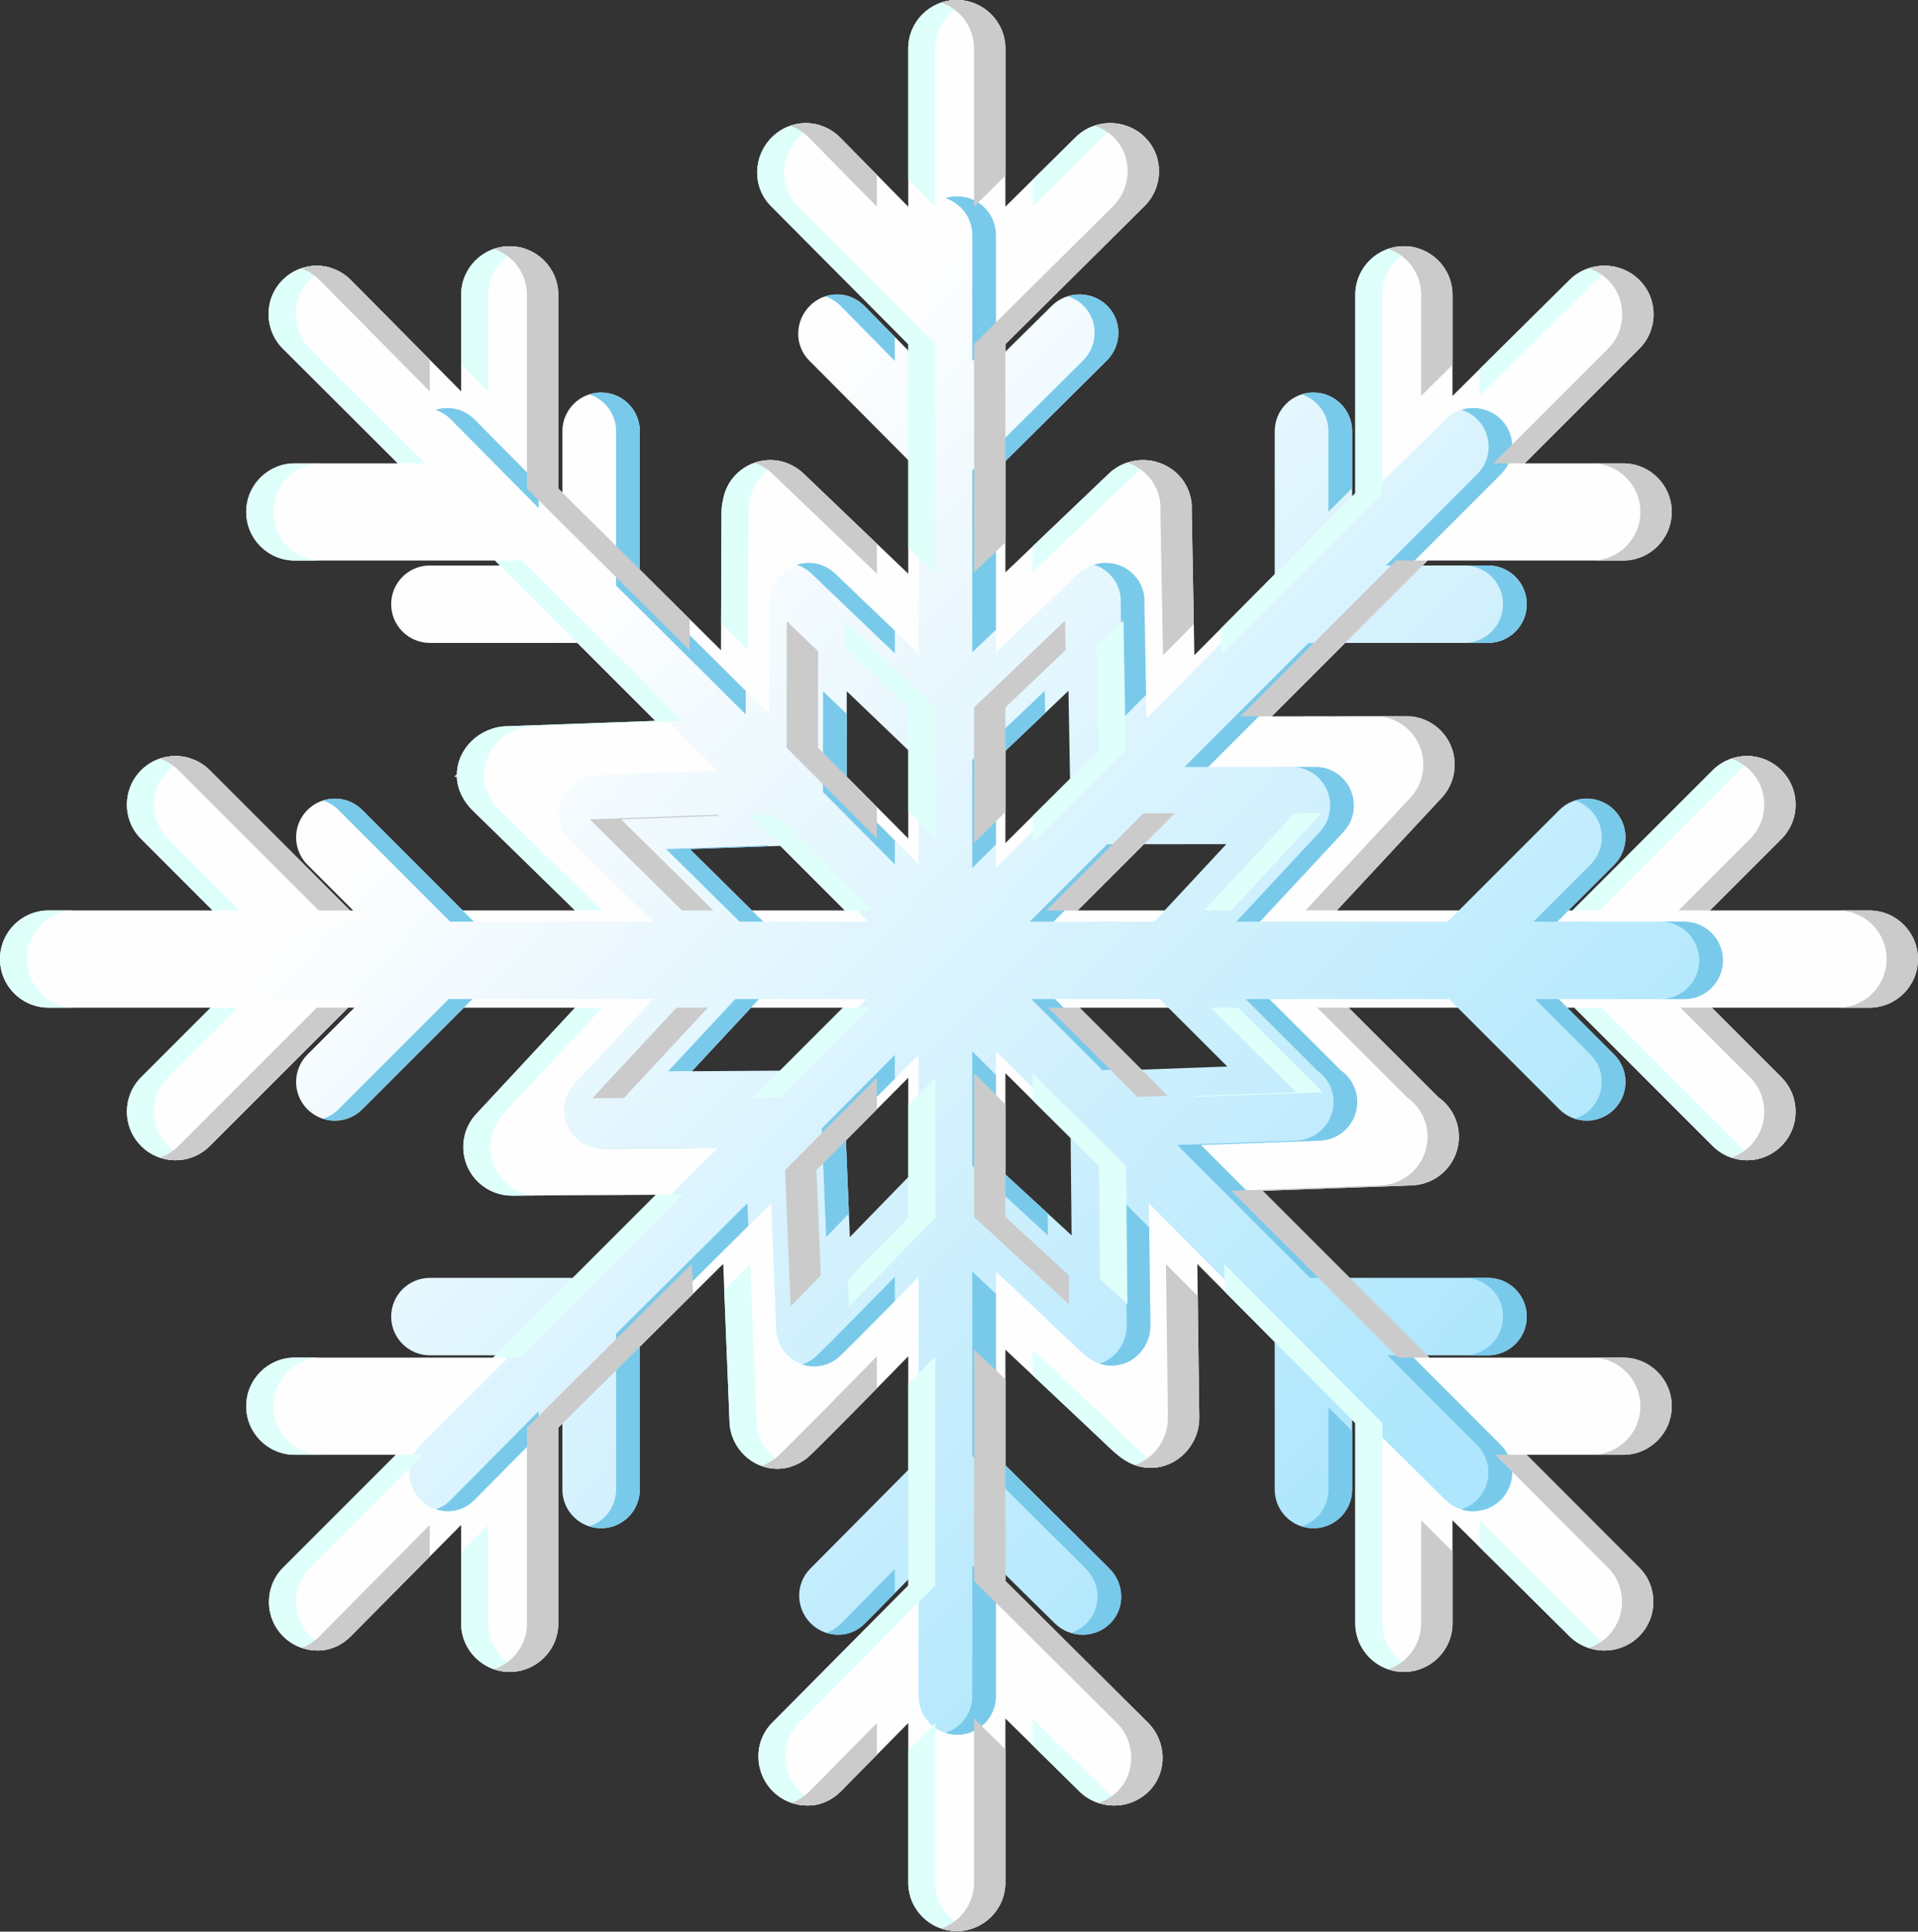 <?xml version="1.0" encoding="UTF-8" standalone="no"?><!DOCTYPE svg PUBLIC "-//W3C//DTD SVG 1.1//EN" "http://www.w3.org/Graphics/SVG/1.1/DTD/svg11.dtd"><svg width="100%" height="100%" viewBox="0 0 3275 3298" version="1.1" xmlns="http://www.w3.org/2000/svg" xmlns:xlink="http://www.w3.org/1999/xlink" xml:space="preserve" xmlns:serif="http://www.serif.com/" style="fill-rule:evenodd;clip-rule:evenodd;stroke-linejoin:round;stroke-miterlimit:2;"><rect x="0" y="0" width="3275" height="3298" fill="#333333" stroke="none"/><path d="M3191.94,1554.48l-272.238,0l122.046,-122.035c32.417,-32.406 32.417,-84.949 0.011,-117.344c-32.406,-32.406 -84.949,-32.417 -117.344,-0.011l-239.412,239.39l-402.384,0l179.036,-192.424c31.212,-33.546 29.32,-86.044 -4.237,-117.277c-13.753,-12.79 -30.703,-19.937 -48.073,-21.697c-10.533,-0.52 -237.819,-0.033 -237.819,-0.033l266.021,-266.021l333.964,0c45.838,0 82.98,-37.141 82.98,-82.979c-0,-45.838 -37.142,-82.98 -82.98,-82.98l-168.016,0l195.721,-195.72c32.406,-32.418 32.406,-84.949 -0,-117.366c-32.418,-32.396 -86.786,-32.396 -119.203,-0l-199.848,198.022l0,-172.598c0,-45.837 -37.141,-82.979 -82.979,-82.979c-45.838,0 -82.98,37.142 -82.98,82.979l0,338.568l-274.794,276.642l-4.592,-250.543c-0.011,-0.398 0.387,-0.774 0.376,-1.172c-0.387,-20.181 -7.789,-40.284 -22.902,-55.973c-31.787,-32.992 -86.055,-33.966 -119.059,-2.146l-176.48,168.459l-0,-389.671l237.542,-235.706c32.406,-32.417 33.325,-84.949 0.918,-117.355c-32.417,-32.395 -86.331,-32.395 -118.738,-0l-119.722,118.34l-0,-269.872c-0,-45.837 -37.142,-82.979 -82.98,-82.979c-45.838,-0 -82.979,37.142 -82.979,82.979l-0,269.883l-116.503,-118.34c-32.418,-32.395 -84.02,-32.395 -116.437,-0c-32.406,32.417 -33.789,84.949 -1.383,117.355l234.323,235.706l-0,391.895l-178.97,-171.214c-33.292,-31.499 -84.861,-30.072 -116.393,3.197c-11.893,12.569 -18.62,27.881 -21.176,43.758c-1.571,6.45 -2.246,13.144 -2.224,20.037l-0.974,234.876l-277.704,-275.979l0,-330.745c0,-45.837 -37.142,-82.979 -82.979,-82.979c-45.838,0 -82.98,37.142 -82.98,82.979l0,164.787l-188.374,-190.211c-32.417,-32.396 -84.02,-32.396 -116.437,-0c-32.406,32.417 -31.941,84.948 0.465,117.366l196.185,195.72l-175.828,0c-45.837,0 -82.979,37.142 -82.979,82.98c0,45.838 37.142,82.979 82.979,82.979l341.787,0l273.766,273.766l-255.101,9.194c-44.488,1.615 -83.245,38.005 -83.676,82.072c-0.045,1.239 -3.862,2.49 -3.862,3.729l0,0.121c0,0.089 3.817,0.189 3.817,0.266c0.498,20.745 10.566,41.335 26.498,57.068l175.264,171.236l-384.173,0l-239.401,-239.401c-32.417,-32.395 -84.949,-32.395 -117.355,-0c-32.406,32.417 -32.406,84.949 0,117.355l122.035,122.035l-280.028,-0c-45.837,-0 -82.979,37.142 -82.979,82.979c-0,45.838 37.142,82.98 82.979,82.98l276.82,-0l-118.827,118.826c-32.406,32.418 -32.406,84.949 0,117.355c16.209,16.198 37.452,24.297 58.683,24.297c21.232,-0 42.475,-8.099 58.683,-24.297l236.171,-236.17l387.536,-0l-168.758,181.382c-31.212,33.546 -29.32,86.044 4.237,117.277c15.977,14.87 36.257,22.228 56.493,22.228c0.376,-0 0.752,-0.056 1.139,-0.056c0.244,0 0.487,0.034 0.719,0.034l0.609,-0l243.462,-1.383l-277.97,277.97l-338.568,-0c-45.837,-0 -82.979,37.141 -82.979,82.979c0,45.838 37.142,82.979 82.979,82.979l172.609,0l-192.501,192.502c-32.407,32.417 -32.407,84.948 -0,117.355c16.208,16.197 37.451,24.296 58.683,24.296c21.231,0 40.626,-8.099 56.835,-24.296l188.363,-190.2l0,168.005c0,45.838 37.142,82.98 82.98,82.98c45.837,-0 82.979,-37.142 82.979,-82.98l0,-333.964l281.522,-279.674l10.809,269.849c1.637,44.765 38.912,80.833 83.333,79.937c15.092,-0.299 31.466,-5.145 47.708,-17.072c11.761,-8.641 174.08,-174.942 174.08,-174.942l-0,391.497l-232.022,233.858c-32.417,32.406 -31.488,84.948 0.908,117.355c16.208,16.208 37.893,24.307 59.136,24.307c21.232,0 40.859,-8.099 57.057,-24.296l114.921,-116.525l-0,272.227c-0,45.838 37.141,82.98 82.979,82.98c45.838,-0 82.98,-37.142 82.98,-82.98l-0,-280.028l126.173,124.326c16.208,16.197 38.369,24.296 59.601,24.296c21.232,0 42.939,-8.099 59.137,-24.296c32.406,-32.418 30.791,-84.949 -1.616,-117.355l-243.295,-241.692l-0,-394.982c-0,0 151.896,142.681 175.872,165.694c23.975,23.013 43.614,35.957 72.192,35.957l0.509,0c45.827,0 82.758,-39.874 82.481,-85.701l-3.385,-262.17l269.782,271.63l0,341.764c0,45.838 37.142,82.98 82.98,82.98c45.838,-0 82.979,-37.142 82.979,-82.98l0,-175.816l199.859,198.011c16.209,16.197 38.359,24.296 59.601,24.296c21.232,0 42.928,-8.099 59.137,-24.296c32.406,-32.418 32.639,-84.949 0.232,-117.355l-192.291,-192.502l164.797,0c45.838,0 82.98,-37.141 82.98,-82.979c-0,-45.838 -37.142,-82.979 -82.98,-82.979l-330.744,-0l-284.808,-284.808l255.123,-9.194c0.907,-0.033 1.792,-0.177 2.689,-0.232c0.332,-0.022 0.663,-0.056 0.995,-0.089c44.002,-3.529 77.857,-41.036 76.253,-85.59c-0.963,-26.819 -14.604,-50.131 -34.907,-64.58l-153.29,-152.959l385.411,-0l236.16,236.17c16.208,16.209 37.44,24.308 58.683,24.308c21.231,-0 42.474,-8.099 58.672,-24.297c32.417,-32.406 32.417,-84.948 0.011,-117.344l-118.827,-118.826l269.008,-0c45.838,-0 82.98,-37.142 82.98,-82.979c-0,-45.838 -37.142,-82.991 -82.98,-82.991Zm-981.425,-166.147l-154.585,166.147l-215.824,0l165.981,-165.981l204.428,-0.166Zm-338.39,-328.587l3.939,221.3l-159.309,158.38l-0,-231.689l155.37,-147.991Zm-475.162,0.896l153.833,147.405l-0,223.546l-154.065,-154.983l0.232,-215.968Zm-336.354,338.324l218.645,-7.878l163.392,163.392l-224.587,0l-157.45,-155.514Zm4.248,476.113l143.875,-154.64l230.694,-0l-153.135,153.136l-221.434,1.504Zm338.744,355.396l-9.448,-232.807l156.643,-157.562l-0,239.025l-147.195,151.344Zm475.262,-3.707l-162.108,-149.119l-0,-245.387l159.785,158.867l2.323,235.639Zm333.821,-361.79l-217.008,7.811l-152.35,-152.35l224.509,-0l144.849,144.539Z" style="fill:#fffefe;fill-rule:nonzero;"/><path d="M2875.82,1573.61l-216.876,0l97.227,-97.218c25.824,-25.816 25.824,-67.673 0.008,-93.48c-25.816,-25.816 -67.673,-25.825 -93.48,-0.009l-190.725,190.707l-320.553,0l142.627,-153.292c24.864,-26.724 23.357,-68.546 -3.376,-93.427c-10.956,-10.189 -24.459,-15.883 -38.296,-17.284c-8.391,-0.415 -189.456,-0.027 -189.456,-0.027l211.922,-211.922l266.049,0c36.516,0 66.104,-29.588 66.104,-66.104c-0,-36.516 -29.588,-66.105 -66.104,-66.105l-133.849,0l155.919,-155.918c25.816,-25.825 25.816,-67.673 -0,-93.498c-25.825,-25.807 -69.137,-25.807 -94.962,0l-159.206,157.752l0,-137.498c0,-36.516 -29.588,-66.104 -66.104,-66.104c-36.516,-0 -66.104,29.588 -66.104,66.104l-0,269.715l-218.912,220.384l-3.658,-199.592c-0.008,-0.317 0.309,-0.617 0.3,-0.934c-0.308,-16.077 -6.205,-32.091 -18.245,-44.59c-25.322,-26.283 -68.554,-27.058 -94.846,-1.71l-140.591,134.201l-0,-310.426l189.235,-187.772c25.816,-25.825 26.547,-67.673 0.731,-93.489c-25.824,-25.807 -68.775,-25.807 -94.591,-0l-95.375,94.274l-0,-214.99c-0,-36.516 -29.589,-66.104 -66.105,-66.104c-36.516,-0 -66.104,29.588 -66.104,66.104l-0,214.998l-92.811,-94.273c-25.824,-25.808 -66.933,-25.808 -92.757,-0c-25.816,25.824 -26.918,67.673 -1.102,93.489l186.67,187.772l-0,312.198l-142.574,-136.396c-26.521,-25.093 -67.603,-23.956 -92.722,2.547c-9.475,10.013 -14.834,22.212 -16.87,34.86c-1.252,5.138 -1.79,10.47 -1.772,15.962l-0.776,187.11l-221.229,-219.854l-0,-263.484c-0,-36.516 -29.588,-66.104 -66.104,-66.104c-36.516,-0 -66.105,29.588 -66.105,66.104l0,131.275l-150.066,-151.529c-25.824,-25.807 -66.933,-25.807 -92.757,0c-25.816,25.825 -25.446,67.673 0.37,93.498l156.288,155.918l-140.071,0c-36.516,0 -66.104,29.589 -66.104,66.105c-0,36.516 29.588,66.104 66.104,66.104l272.28,0l218.092,218.092l-203.223,7.324c-35.441,1.287 -66.316,30.276 -66.66,65.382c-0.035,0.987 -3.076,1.983 -3.076,2.97l0,0.097c0,0.071 3.041,0.15 3.041,0.212c0.397,16.526 8.418,32.929 21.11,45.462l139.621,136.413l-306.046,0l-190.716,-190.716c-25.824,-25.807 -67.673,-25.807 -93.489,0c-25.816,25.825 -25.816,67.674 0,93.49l97.218,97.217l-223.081,0c-36.516,0 -66.104,29.589 -66.104,66.105c-0,36.516 29.588,66.104 66.104,66.104l220.525,0l-94.662,94.662c-25.816,25.824 -25.816,67.673 0,93.489c12.913,12.903 29.835,19.355 46.749,19.355c16.914,0 33.837,-6.452 46.749,-19.355l188.142,-188.142l308.726,-0l-134.439,144.495c-24.864,26.724 -23.357,68.546 3.375,93.428c12.728,11.846 28.884,17.707 45.004,17.707c0.3,0 0.6,-0.044 0.908,-0.044c0.194,-0 0.388,0.026 0.573,0.026l0.485,0l193.95,-1.101l-221.441,221.441l-269.715,-0c-36.516,-0 -66.104,29.588 -66.104,66.104c-0,36.516 29.588,66.105 66.104,66.105l137.506,-0l-153.353,153.353c-25.816,25.825 -25.816,67.673 -0,93.489c12.912,12.904 29.835,19.356 46.749,19.356c16.914,-0 32.365,-6.452 45.277,-19.356l150.057,-151.52l0,133.839c0,36.517 29.589,66.105 66.105,66.105c36.516,-0 66.104,-29.588 66.104,-66.105l-0,-266.048l224.27,-222.798l8.611,214.971c1.305,35.662 30.999,64.395 66.387,63.681c12.022,-0.238 25.067,-4.098 38.006,-13.6c9.369,-6.883 138.678,-139.366 138.678,-139.366l-0,311.881l-184.837,186.3c-25.825,25.816 -25.084,67.673 0.723,93.489c12.912,12.913 30.187,19.364 47.11,19.364c16.914,0 32.55,-6.451 45.454,-19.355l91.55,-92.828l-0,216.866c-0,36.516 29.588,66.105 66.104,66.105c36.516,-0 66.105,-29.589 66.105,-66.105l-0,-223.08l100.514,99.042c12.912,12.904 30.566,19.355 47.48,19.355c16.914,0 34.207,-6.451 47.111,-19.355c25.816,-25.825 24.529,-67.673 -1.287,-93.489l-193.818,-192.54l-0,-314.657c-0,-0 121.006,113.664 140.106,131.997c19.1,18.333 34.744,28.645 57.511,28.645l0.405,0c36.507,0 65.928,-31.765 65.708,-68.272l-2.697,-208.855l214.918,216.39l0,272.262c0,36.517 29.589,66.105 66.105,66.105c36.516,-0 66.104,-29.588 66.104,-66.105l0,-140.062l159.215,157.743c12.912,12.904 30.558,19.356 47.481,19.356c16.914,-0 34.198,-6.452 47.11,-19.356c25.816,-25.825 26.001,-67.673 0.185,-93.489l-153.186,-153.353l131.284,-0c36.516,-0 66.104,-29.589 66.104,-66.105c-0,-36.516 -29.588,-66.104 -66.104,-66.104l-263.484,-0l-226.888,-226.888l203.24,-7.325c0.723,-0.026 1.428,-0.141 2.142,-0.185c0.265,-0.017 0.529,-0.044 0.793,-0.07c35.053,-2.812 62.024,-32.691 60.746,-68.185c-0.767,-21.365 -11.634,-39.936 -27.808,-51.447l-122.117,-121.852l307.033,-0l188.133,188.142c12.913,12.912 29.827,19.364 46.749,19.364c16.914,0 33.837,-6.452 46.741,-19.355c25.824,-25.816 25.824,-67.674 0.008,-93.481l-94.661,-94.661l214.302,-0c36.516,-0 66.104,-29.589 66.104,-66.105c-0,-36.516 -29.588,-66.113 -66.104,-66.113Zm-781.839,-132.359l-123.149,132.359l-171.933,0l132.227,-132.226l162.855,-0.133Zm-269.574,-261.764l3.138,176.296l-126.912,126.171l-0,-184.572l123.774,-117.895Zm-378.532,0.714l122.549,117.427l-0,178.086l-122.734,-123.466l0.185,-172.047Zm-267.952,269.521l174.181,-6.276l130.164,130.164l-178.914,0l-125.431,-123.888Zm3.385,379.289l114.616,-123.192l183.779,-0l-121.993,121.993l-176.402,1.199Zm269.856,283.121l-7.528,-185.463l124.788,-125.519l-0,190.416l-117.26,120.566Zm378.61,-2.953l-129.141,-118.794l-0,-195.484l127.291,126.559l1.85,187.719Zm265.934,-288.215l-172.876,6.223l-121.368,-121.368l178.852,-0l115.392,115.145Z" style="fill:url(#_Linear1);fill-rule:nonzero;"/><path d="M1700.64,2712.5l-40.481,-39.888l-0,223.08c-0,29.454 -19.251,54.401 -45.864,62.949c6.375,2.049 13.178,3.156 20.24,3.156c36.516,-0 66.105,-29.589 66.105,-66.105l-0,-183.192Zm127.69,75.41c6.651,2.067 13.537,3.099 20.304,3.099c16.914,0 34.207,-6.451 47.111,-19.355c25.816,-25.825 24.529,-67.673 -1.287,-93.489l-193.818,-192.54l-0,-276.61c-22.861,-21.496 -40.481,-38.047 -40.481,-38.047l-0,314.657l193.818,192.54c25.816,25.816 27.102,67.664 1.287,93.489c-7.741,7.741 -17.062,13.16 -26.934,16.256Zm-300.38,-68.038l-0,-41.046l-91.551,92.828c-7.645,7.645 -16.249,13.026 -25.513,16.142c6.694,2.143 13.647,3.213 20.541,3.213c16.914,0 32.55,-6.451 45.454,-19.355l51.069,-51.782Zm-250.133,-626.907l-1.549,-38.676l-224.27,222.798l-0,266.048c-0,29.454 -19.25,54.401 -45.864,62.949c6.375,2.049 13.178,3.156 20.241,3.156c36.516,-0 66.104,-29.588 66.104,-66.105l-0,-266.048l185.338,-184.122Zm1030.98,350.215l-40.481,-40.107l0,140.062c0,29.454 -19.25,54.401 -45.864,62.949c6.376,2.049 13.179,3.156 20.241,3.156c36.516,-0 66.104,-29.588 66.104,-66.105l0,-99.955Zm-1389.01,6.992l0,-40.876l-150.057,151.52c-7.623,7.619 -16.132,12.988 -25.306,16.108c6.653,2.165 13.582,3.248 20.51,3.248c16.914,-0 32.365,-6.452 45.277,-19.356l109.576,-110.644Zm1489.82,-136.198l-40.481,-0l153.186,153.353c25.816,25.816 25.631,67.664 -0.185,93.489c-7.746,7.741 -17.066,13.16 -26.937,16.257c6.65,2.066 13.537,3.099 20.308,3.099c16.914,-0 34.198,-6.452 47.11,-19.356c25.816,-25.825 26.001,-67.673 0.185,-93.489l-153.186,-153.353Zm-881.655,-92.662l-0,-41.337c-0,0 -129.309,132.483 -138.679,139.366c-6.43,4.722 -12.887,8.051 -19.233,10.234c6.83,2.324 14.139,3.519 21.709,3.366c12.022,-0.238 25.067,-4.098 38.006,-13.6c5.902,-4.337 59.409,-58.523 98.197,-98.029Zm434.256,-125.534l-41.014,-41.295l2.697,208.855c0.179,29.629 -19.167,56.135 -45.976,65.069c6.269,2.109 12.929,3.203 20.344,3.203l0.405,0c36.507,0 65.928,-31.765 65.708,-68.272l-2.164,-167.56Zm205.307,-389.965l-40.481,-0l122.117,121.852c16.173,11.511 27.041,30.082 27.808,51.447c1.278,35.494 -25.693,65.373 -60.746,68.185c-0.264,0.026 -0.529,0.053 -0.793,0.07c-0.714,0.044 -1.419,0.159 -2.142,0.185l-203.24,7.325l226.888,226.888l263.483,-0c36.516,-0 66.105,29.588 66.105,66.104c-0,36.516 -29.589,66.105 -66.105,66.105l40.482,-0c36.516,-0 66.104,-29.589 66.104,-66.105c-0,-36.516 -29.588,-66.104 -66.104,-66.104l-263.484,-0l-226.888,-226.888l203.24,-7.325c0.723,-0.026 1.428,-0.141 2.142,-0.185c0.265,-0.017 0.529,-0.044 0.793,-0.07c35.053,-2.812 62.024,-32.691 60.746,-68.185c-0.767,-21.365 -11.634,-39.936 -27.808,-51.447l-122.117,-121.852Zm-1204.25,475.952l-229.234,-0l229.234,-0Zm564.673,-339.902l-84.307,84.8l5.906,145.508l-38.86,39.955l-7.527,-185.463l124.788,-125.519l-0,40.719Zm172.69,-6.719l-0,155.235l88.29,81.216l0.37,37.578l-129.141,-118.794l-0,-195.484l40.481,40.249Zm-516.153,125.411l0.231,-0.231l-160.669,0.912c1.742,0.138 3.488,0.207 5.234,0.207c0.3,0 0.6,-0.044 0.908,-0.044c0.194,-0 0.388,0.026 0.573,0.026l0.485,0l153.238,-0.87Zm1477.04,-254.733l-40.481,-0l94.661,94.661c25.816,25.807 25.816,67.665 -0.009,93.481c-7.69,7.69 -16.808,13.089 -26.501,16.195c6.57,2.107 13.406,3.16 20.242,3.16c16.914,0 33.837,-6.452 46.741,-19.355c25.824,-25.816 25.824,-67.674 0.008,-93.481l-94.661,-94.661Zm-1854.91,-0.009l-40.481,-0l-188.142,188.142c-7.696,7.69 -16.816,13.089 -26.508,16.195c6.572,2.107 13.407,3.16 20.24,3.16c16.914,0 33.837,-6.452 46.749,-19.355l188.142,-188.142Zm489.314,-0l-114.359,122.915l-40.738,0.277l114.616,-123.192l40.481,-0Zm505.54,-0l119.961,119.961l-39.074,1.407l-121.368,-121.368l40.481,-0Zm887.724,-339.112c9.693,3.107 18.814,8.509 26.51,16.205c25.816,25.807 25.816,67.664 -0.009,93.48l-97.226,97.218l216.875,0c36.517,0 66.105,29.597 66.105,66.113c-0,36.516 -29.588,66.105 -66.105,66.105l40.482,-0c36.516,-0 66.104,-29.589 66.104,-66.105c-0,-36.516 -29.588,-66.113 -66.104,-66.113l-216.876,0l97.227,-97.218c25.824,-25.816 25.824,-67.673 0.008,-93.48c-18.125,-18.125 -44.158,-23.529 -66.991,-16.205Zm-516.305,-57.284c21.204,0.016 36.694,0.069 39.011,0.184c13.838,1.401 27.341,7.095 38.297,17.284c26.733,24.881 28.24,66.703 3.376,93.427l-142.627,153.292l320.553,0l-280.072,0l142.627,-153.292c24.864,-26.724 23.357,-68.546 -3.376,-93.427c-10.956,-10.189 -24.459,-15.883 -38.296,-17.284c-3.64,-0.18 -39.758,-0.209 -79.493,-0.184Zm-1621.41,57.276c9.693,3.106 18.812,8.505 26.507,16.195l190.716,190.716l306.046,0l-265.565,0l-190.716,-190.716c-18.129,-18.116 -44.154,-23.515 -66.988,-16.195Zm1502,74.585l-122.343,0.1l-132.227,132.226l131.452,0l-171.933,0l132.227,-132.226l162.854,-0.133l-0.03,0.033Zm-740.438,3.57l-135.108,4.868l125.431,123.888l138.433,0l-178.914,0l-125.431,-123.888l174.181,-6.276l1.408,1.408Zm-731.324,128.747l-182.6,0l182.6,0Zm1202.89,-356.199l-83.967,79.98l-0,144.327l-40.481,40.245l-0,-184.572l123.774,-117.895l0.674,37.915Zm-338.766,1.548l-0.144,133.298l82.253,82.743l-0,40.723l-122.734,-123.466l0.185,-172.047l40.44,38.749Zm829.008,-121.292l-40.481,0l-211.922,211.922c0,0 16.877,-0.036 40.555,-0.073l211.848,-211.849Zm-407.311,-133.577c10.396,3.202 20.109,8.939 28.058,17.189c12.04,12.499 17.937,28.513 18.245,44.59c0.009,0.317 -0.308,0.617 -0.3,0.934l3.658,199.592l39.748,-40.016l-2.925,-159.576c-0.008,-0.317 0.309,-0.617 0.3,-0.934c-0.308,-16.077 -6.205,-32.091 -18.245,-44.59c-17.976,-18.658 -44.978,-24.462 -68.539,-17.189Zm-861.395,-290.742c26.614,8.548 45.864,33.495 45.864,62.948l-0,263.484l221.229,219.854l0.166,-40.064l-180.914,-179.79l-0,-263.484c-0,-36.516 -29.588,-66.104 -66.104,-66.104c-7.063,-0 -13.866,1.107 -20.241,3.156Zm354.374,290.937c8.976,2.938 17.481,7.889 24.859,14.87l142.574,136.396l-0,-38.727l-102.093,-97.669c-18.209,-17.229 -43.283,-22.092 -65.34,-14.87Zm462.55,-458.496c9.948,3.089 19.28,8.521 27.058,16.294c25.816,25.816 25.085,67.664 -0.731,93.489l-189.235,187.772l-0,310.426l40.481,-38.641l-0,-271.785l189.235,-187.772c25.816,-25.825 26.547,-67.673 0.731,-93.489c-18.046,-18.034 -44.455,-23.466 -67.539,-16.294Zm672.179,193.927c10.035,3.085 19.436,8.527 27.24,16.326c25.816,25.825 25.816,67.673 0,93.498l-155.918,155.918l133.848,0c36.516,0 66.105,29.589 66.105,66.105c-0,36.516 -29.589,66.104 -66.105,66.104l40.482,0c36.516,0 66.104,-29.588 66.104,-66.104c-0,-36.516 -29.588,-66.105 -66.104,-66.105l-133.849,0l155.919,-155.918c25.816,-25.825 25.816,-67.673 -0,-93.498c-18.021,-18.008 -44.556,-23.45 -67.722,-16.326Zm-1661.61,265.742l-99.59,0l99.59,0Zm1388.82,-292.11c26.614,8.548 45.864,33.495 45.864,62.948l0,137.498l40.481,-40.112l0,-97.386c0,-36.516 -29.588,-66.104 -66.104,-66.104c-7.062,-0 -13.865,1.107 -20.241,3.156Zm-1478.86,26.567c9.523,3.118 18.499,8.493 26.138,16.127l150.066,151.529l0,-40.876l-109.585,-110.653c-18.185,-18.173 -43.95,-23.549 -66.619,-16.127Zm665.407,-193.95c9.523,3.117 18.499,8.493 26.138,16.127l92.811,94.273l-0,-41.119l-52.33,-53.154c-18.185,-18.174 -43.95,-23.549 -66.619,-16.127Zm205.294,-167.546c26.613,8.548 45.864,33.494 45.864,62.948l-0,214.99l40.481,-40.014l-0,-174.976c-0,-36.516 -29.589,-66.104 -66.105,-66.104c-7.062,-0 -13.865,1.107 -20.24,3.156Z" style="fill:url(#_Linear2);fill-rule:nonzero;"/><path d="M1550.81,2988.72l-0,225.345c-0,45.838 37.141,82.98 82.979,82.98c8.022,-0 15.777,-1.138 23.119,-3.263c-34.582,-10.003 -59.861,-41.9 -59.861,-79.717l-0,-272.227l-46.237,46.882Zm212.196,-9.123l79.936,78.766c16.208,16.197 38.369,24.296 59.601,24.296c7.716,0 15.494,-1.069 23.05,-3.21c-13.365,-3.746 -26.096,-10.775 -36.415,-21.086l-126.172,-124.326l-0,45.56Zm-212.196,-616.733l-0,344.275l-232.022,233.858c-32.417,32.406 -31.488,84.948 0.908,117.355c16.208,16.208 37.893,24.307 59.136,24.307c7.85,0 15.48,-1.107 22.797,-3.322c-13.088,-3.775 -25.48,-10.769 -35.697,-20.985c-32.395,-32.407 -33.324,-84.949 -0.907,-117.355l232.022,-233.858l-0,-391.497c-0,-0 -19.884,20.372 -46.237,47.222Zm-763.411,287.326l0,121.318c0,45.838 37.142,82.98 82.98,82.98c8.021,-0 15.777,-1.138 23.118,-3.263c-34.581,-10.003 -59.861,-41.9 -59.861,-79.717l0,-168.005l-46.237,46.687Zm1303.88,-444.91l222.936,224.464l0,341.764c0,45.838 37.142,82.98 82.98,82.98c8.021,-0 15.777,-1.138 23.118,-3.263c-34.581,-10.003 -59.861,-41.9 -59.861,-79.717l0,-341.764l-269.782,-271.63l0.609,47.166Zm-1415.27,278.566l-192.501,192.502c-32.407,32.417 -32.407,84.948 -0,117.355c16.208,16.197 37.451,24.296 58.683,24.296c7.887,0 15.521,-1.118 22.83,-3.354c-12.914,-3.781 -25.089,-10.762 -35.277,-20.942c-32.406,-32.407 -32.406,-84.938 0,-117.355l192.502,-192.502l-46.237,0Zm1850.4,157.655l153.622,152.202c16.209,16.197 38.359,24.296 59.601,24.296c7.716,0 15.493,-1.069 23.047,-3.21c-13.367,-3.746 -26.093,-10.775 -36.411,-21.086l-199.859,-198.011l0,45.809Zm-1289.77,-439.455l9.04,225.673c1.637,44.765 38.912,80.833 83.333,79.937c6.876,-0.136 14.018,-1.216 21.29,-3.479c-32.65,-10.015 -57.068,-40.418 -58.386,-76.458l-10.81,-269.849l-44.467,44.176Zm526.357,145.744c46.782,43.984 114.317,107.535 129.635,122.238c23.975,23.013 43.614,35.957 72.192,35.957l0.509,0c7.795,0 15.333,-1.153 22.471,-3.294c-17.26,-5.2 -32.018,-16.425 -48.935,-32.663c-23.976,-23.013 -175.872,-165.694 -175.872,-165.694l-0,43.456Zm-643.323,-307.608l-277.705,277.706l46.236,-0l277.97,-277.97l-46.501,0.264Zm431.116,-153.571l46.237,-46.508l-0,239.025l-147.195,151.344l-1.852,-45.636l102.81,-105.708l-0,-192.517Zm212.195,-8.381l0,-45.971l159.786,158.867l2.323,235.639l-46.66,-42.921l-1.9,-192.718l-113.549,-112.896Zm-734.71,-157.794l-46.237,-0l-168.758,181.382c-31.212,33.546 -29.32,86.044 4.237,117.277c15.977,14.87 36.257,22.228 56.493,22.228c0.376,-0 0.752,-0.056 1.139,-0.056c0.244,0 0.487,0.034 0.719,0.034l0.609,-0l37.525,-0.213c-18.119,-1.359 -35.916,-8.653 -50.248,-21.993c-33.557,-31.233 -35.449,-83.731 -4.237,-117.277l168.758,-181.382Zm1706.19,-0l-46.237,-0l236.16,236.17c16.208,16.209 37.44,24.308 58.683,24.308c7.788,-0 15.577,-1.09 23.116,-3.27c-13.022,-3.763 -25.299,-10.774 -35.562,-21.038l-236.16,-236.17Zm-2374.67,-0.011l-118.827,118.826c-32.406,32.418 -32.406,84.949 0,117.355c16.209,16.198 37.452,24.297 58.683,24.297c7.788,-0 15.577,-1.09 23.119,-3.271c-13.02,-3.76 -25.302,-10.769 -35.565,-21.026c-32.406,-32.406 -32.406,-84.937 0,-117.355l118.827,-118.826l-46.237,-0Zm1125.87,0.011l-153.136,153.136l-221.433,1.504l0.294,-0.316l174.903,-1.188l153.135,-153.136l46.237,-0Zm628.409,-0l144.849,144.539l-217.008,7.811l-1.607,-1.606l172.378,-6.205l-144.849,-144.539l46.237,-0Zm-1751.07,-165.97l46.237,-0l-122.035,-122.035c-32.406,-32.406 -32.406,-84.938 0,-117.355c10.26,-10.256 22.537,-17.266 35.556,-21.026c-28.101,-8.122 -59.646,-1.113 -81.793,21.026c-32.406,32.417 -32.406,84.949 0,117.355l122.035,122.035Zm1847.47,-166.098l46.272,-0.038l-154.585,166.147l-46.237,0l154.55,-166.109Zm-929.618,4.325l44.629,-1.608l163.392,163.392l-46.237,0l-161.784,-161.784Zm1404.14,161.784l46.237,0l239.412,-239.39c10.253,-10.257 22.524,-17.266 35.54,-21.028c-28.099,-8.123 -59.642,-1.115 -81.777,21.028l-239.412,239.39Zm-1839.81,-597.452l273.766,273.766l-255.101,9.194c-44.488,1.615 -83.245,38.005 -83.676,82.072c-0.045,1.239 -3.862,2.49 -3.862,3.729l0,0.121c0,0.089 3.817,0.189 3.817,0.266c0.498,20.745 10.566,41.335 26.498,57.068l175.264,171.236l46.237,0l-175.264,-171.236c-15.932,-15.733 -26,-36.323 -26.498,-57.068c0,-0.077 -3.817,-0.177 -3.817,-0.266l0,-0.121c0,-1.239 3.817,-2.49 3.861,-3.729c0.432,-44.067 39.189,-80.457 83.677,-82.072l255.101,-9.194l-273.766,-273.766l-46.237,0Zm1027.7,146.024l45.466,-43.306l3.939,221.3l-159.31,158.38l0,-45.967l113.073,-112.413l-3.168,-177.994Zm-429.744,1.849l0.048,-44.259l153.833,147.405l-0,223.546l-46.237,-46.512l-0,-177.034l-107.644,-103.146Zm774.696,118.063l-0.085,0.085c-0,0 75.042,-0.161 140.884,-0.198c-41.791,-0.032 -100.371,0.045 -140.799,0.113Zm-133.037,-150.052l0.838,45.705l274.794,-276.642l0,-338.568c0,-37.816 25.28,-69.713 59.861,-79.716c-7.341,-2.126 -15.097,-3.263 -23.118,-3.263c-45.838,0 -82.98,37.142 -82.98,82.979l0,338.568l-229.395,230.937Zm-853.562,-8.542l46.047,45.761l0.974,-234.876c-0.022,-6.893 0.653,-13.587 2.224,-20.037c2.556,-15.877 9.282,-31.189 21.176,-43.758c10.478,-11.055 23.169,-18.594 36.666,-22.576c-28.666,-8.464 -60.736,-0.812 -82.903,22.576c-11.893,12.569 -18.62,27.881 -21.176,43.758c-1.571,6.45 -2.246,13.144 -2.224,20.037l-0.784,189.115Zm319.547,-129.126l46.237,44.233l-0,-391.895l-234.323,-235.706c-32.406,-32.406 -31.023,-84.938 1.383,-117.355c10.198,-10.192 22.296,-17.177 35.1,-20.955c-27.887,-8.234 -59.118,-1.249 -81.337,20.955c-32.406,32.417 -33.789,84.949 -1.383,117.355l234.323,235.706l-0,347.662Zm212.195,-2.137l0,44.135l176.481,-168.459c10.175,-9.81 22.371,-16.503 35.311,-20.102c-27.975,-7.774 -59.505,-1.151 -81.548,20.102l-130.244,124.324Zm-1083.76,-142.038l46.237,0l-196.185,-195.72c-32.407,-32.418 -32.871,-84.949 -0.465,-117.366c10.198,-10.192 22.296,-17.177 35.1,-20.956c-27.887,-8.233 -59.118,-1.248 -81.337,20.956c-32.406,32.417 -31.941,84.948 0.465,117.366l196.185,195.72Zm1847.17,-160.879l0,45.815l199.848,-198.022c10.389,-10.383 23.034,-17.438 36.483,-21.164c-28.53,-7.904 -60.693,-0.849 -82.72,21.164l-153.611,152.207Zm-1739.01,-8.684l46.237,46.688l0,-164.787c0,-37.816 25.28,-69.713 59.861,-79.716c-7.341,-2.126 -15.097,-3.263 -23.118,-3.263c-45.838,0 -82.98,37.142 -82.98,82.979l0,118.099Zm763.4,-315.611l46.237,46.966l-0,-269.883c-0,-37.816 25.279,-69.713 59.861,-79.716c-7.342,-2.126 -15.097,-3.263 -23.119,-3.263c-45.838,-0 -82.979,37.142 -82.979,82.979l-0,222.917Zm212.195,1.252l0,45.703l119.723,-118.34c10.354,-10.35 22.903,-17.394 36.247,-21.13c-28.419,-7.958 -60.431,-0.915 -82.484,21.13l-73.486,72.637Zm-1213.35,2010.74l-46.237,-0c-45.837,-0 -82.979,37.141 -82.979,82.979c0,45.838 37.142,82.979 82.979,82.979l46.237,0c-45.838,0 -82.979,-37.141 -82.979,-82.979c-0,-45.838 37.141,-82.979 82.979,-82.979Zm-420.429,-763.422l-46.237,-0c-45.837,-0 -82.979,37.142 -82.979,82.979c-0,45.838 37.142,82.98 82.979,82.98l46.237,-0c-45.838,-0 -82.979,-37.142 -82.979,-82.98c-0,-45.837 37.141,-82.979 82.979,-82.979Zm420.429,-763.4l-46.237,0c-45.837,0 -82.979,37.142 -82.979,82.98c0,45.838 37.142,82.979 82.979,82.979l46.237,0c-45.838,0 -82.979,-37.141 -82.979,-82.979c-0,-45.838 37.141,-82.98 82.979,-82.98Z" style="fill:#dffffb;fill-rule:nonzero;"/><path d="M1716.77,2986.83l-53.569,-52.785l-0,280.028c-0,36.464 -23.504,67.425 -56.195,78.563c8.4,2.863 17.41,4.417 26.784,4.417c45.838,-0 82.98,-37.142 82.98,-82.98l-0,-227.243Zm158.902,91.506c8.778,2.887 17.908,4.331 26.872,4.331c21.232,0 42.939,-8.099 59.137,-24.296c32.406,-32.418 30.791,-84.949 -1.616,-117.355l-243.295,-241.692l-0,-344.632c-30.014,-28.223 -53.569,-50.35 -53.569,-50.35l-0,394.982l243.295,241.692c32.406,32.406 34.022,84.937 1.616,117.355c-9.359,9.359 -20.558,16.014 -32.44,19.965Zm-378.43,-82.174l-0,-54.316l-114.921,116.525c-9.228,9.228 -19.569,15.827 -30.684,19.795c8.833,3.002 18.055,4.501 27.196,4.501c21.232,0 40.859,-8.099 57.057,-24.296l61.352,-62.209Zm-313.88,-787.103l-2.051,-51.181l-281.521,279.674l-0,333.964c-0,36.464 -23.504,67.425 -56.195,78.563c8.401,2.864 17.411,4.417 26.785,4.417c45.837,-0 82.979,-37.142 82.979,-82.98l0,-333.964l230.003,-228.493Zm1296.82,439.714l-53.569,-53.073l0,175.816c0,36.464 -23.504,67.425 -56.195,78.563c8.401,2.864 17.411,4.417 26.785,4.417c45.838,-0 82.979,-37.142 82.979,-82.98l0,-122.743Zm-1746.35,8.829l0,-54.091l-188.363,190.2c-9.197,9.19 -19.42,15.773 -30.42,19.747c8.782,3.033 17.969,4.549 27.154,4.549c21.231,0 40.626,-8.099 56.835,-24.296l134.794,-136.109Zm1984.12,-339.706c45.838,-0 82.98,37.141 82.98,82.979c-0,45.838 -37.142,82.979 -82.98,82.979l-164.797,0l192.291,192.502c32.406,32.406 32.174,84.937 -0.232,117.355c-9.365,9.359 -20.563,16.014 -32.444,19.965c8.777,2.887 17.908,4.331 26.876,4.331c21.232,0 42.928,-8.099 59.137,-24.296c32.406,-32.418 32.639,-84.949 0.232,-117.355l-192.291,-192.502l164.797,0c45.838,0 82.98,-37.141 82.98,-82.979c-0,-45.838 -37.142,-82.979 -82.98,-82.979l-53.569,-0Zm-1220.7,52.446l-0,-54.692c-0,-0 -162.319,166.301 -174.08,174.942c-7.611,5.589 -15.251,9.623 -22.773,12.363c8.964,3.234 18.617,4.911 28.634,4.709c15.092,-0.299 31.466,-5.145 47.708,-17.072c7.271,-5.341 72.08,-70.937 120.511,-120.25Zm547.902,-157.574l-54.274,-54.646l3.385,262.17c0.222,36.68 -23.394,69.546 -56.331,81.204c8.27,2.959 17.059,4.497 26.91,4.497l0.509,0c45.827,0 82.758,-39.874 82.481,-85.701l-2.68,-207.524Zm-1422.69,271.086l-119.04,0c0,0 119.04,0 119.04,0Zm2012.22,-763.41l-385.411,-0l153.29,152.959c20.302,14.449 33.944,37.761 34.907,64.58c1.604,44.554 -32.251,82.061 -76.253,85.59c-0.332,0.033 -0.664,0.067 -0.995,0.089c-0.897,0.055 -1.782,0.199 -2.689,0.232l-255.123,9.194l284.808,284.808l53.569,-0l-284.808,-284.808l255.123,-9.194c0.907,-0.033 1.792,-0.177 2.689,-0.232c0.332,-0.022 0.663,-0.056 0.995,-0.089c44.002,-3.529 77.857,-41.036 76.253,-85.59c-0.963,-26.819 -14.604,-50.131 -34.907,-64.58l-153.29,-152.959l331.842,-0Zm-1137.44,173.55l-103.074,103.679l7.302,179.934l-51.423,52.873l-9.448,-232.807l156.643,-157.562l-0,53.883Zm219.528,-8.466l-0,192.126l108.049,99.391l0.49,49.728l-162.108,-149.119l-0,-245.387l53.569,53.261Zm-650.686,154.704l0.306,-0.306l-199.11,1.131c2.246,0.183 4.498,0.274 6.751,0.274c0.376,-0 0.752,-0.056 1.139,-0.056c0.244,0 0.487,0.034 0.719,0.034l0.609,-0l189.586,-1.077Zm2072.3,-485.747c45.838,0 82.98,37.153 82.98,82.991c-0,45.837 -37.142,82.979 -82.98,82.979l-269.008,-0l118.827,118.826c32.406,32.396 32.406,84.938 -0.011,117.344c-9.288,9.288 -20.234,15.913 -31.889,19.875c8.668,2.949 17.726,4.422 26.786,4.422c21.231,-0 42.474,-8.099 58.672,-24.297c32.417,-32.406 32.417,-84.948 0.011,-117.344l-118.827,-118.826l269.008,-0c45.838,-0 82.98,-37.142 82.98,-82.979c-0,-45.838 -37.142,-82.991 -82.98,-82.991l-53.569,0Zm-2209.9,165.959l-387.536,-0l-236.171,236.17c-9.294,9.288 -20.243,15.913 -31.898,19.874c8.667,2.949 17.727,4.423 26.784,4.423c21.232,-0 42.475,-8.099 58.683,-24.297l236.171,-236.17l333.967,-0Zm457.382,-0l-177.125,-0l-143.534,154.274l-53.91,0.366l143.875,-154.64l230.694,-0Zm607.958,150.489l-51.708,1.861l-152.35,-152.35l53.569,-0l150.489,150.489Zm-1687.59,-150.5l-223.251,-0c0,-0 223.251,-0 223.251,-0Zm2650.06,-425.213c11.656,3.962 22.607,10.592 31.901,19.886c32.406,32.395 32.406,84.938 -0.011,117.344l-122.046,122.035l53.569,0l122.046,-122.035c32.417,-32.406 32.417,-84.949 0.011,-117.344c-23.119,-23.119 -56.486,-29.75 -85.47,-19.886Zm-2683.43,-0.01c11.655,3.961 22.602,10.586 31.896,19.874l239.401,239.401l53.569,0l-239.401,-239.401c-23.123,-23.108 -56.48,-29.732 -85.465,-19.874Zm1884.05,93.172l-150.819,0.122l-165.981,165.981l-53.569,0l165.981,-165.981l204.428,-0.166l-0.04,0.044Zm-929.358,4.574l-166.939,6.015l157.45,155.514l-53.569,0l-157.45,-155.514l218.645,-7.878l1.863,1.863Zm1080.39,-170.098c26.043,0.021 44.97,0.088 47.837,0.229c17.37,1.76 34.32,8.907 48.073,21.697c33.557,31.233 35.449,83.731 4.237,117.277l-179.036,192.424l53.569,0l179.036,-192.424c31.212,-33.546 29.32,-86.044 -4.237,-117.277c-13.753,-12.79 -30.703,-19.937 -48.073,-21.697c-4.618,-0.228 -50.894,-0.262 -101.406,-0.229Zm-488.49,-112.933l-102.694,97.817l-0,178.433l-53.569,53.256l-0,-231.689l155.37,-147.991l0.893,50.174Zm-422.541,2l-0.177,164.69l100.496,101.095l-0,53.888l-154.065,-154.983l0.232,-215.968l53.514,51.278Zm1321.03,-320.851c45.838,0 82.98,37.142 82.98,82.98c-0,45.838 -37.142,82.979 -82.98,82.979l-333.964,0l-266.021,266.021c-0,0 22.495,-0.048 53.666,-0.096l265.924,-265.925l333.964,0c45.838,0 82.98,-37.141 82.98,-82.979c-0,-45.838 -37.142,-82.98 -82.98,-82.98l-53.569,0Zm-793.059,-1.28c12.531,4.096 24.217,11.15 33.842,21.14c15.113,15.689 22.515,35.792 22.902,55.973c0.011,0.398 -0.387,0.774 -0.376,1.172l4.592,250.543l52.598,-52.952l-3.621,-197.591c-0.011,-0.398 0.387,-0.774 0.376,-1.172c-0.387,-20.181 -7.789,-40.284 -22.902,-55.973c-22.915,-23.784 -57.514,-30.928 -87.411,-21.14Zm-1081.29,-364.944c32.691,11.138 56.195,42.098 56.195,78.562l-0,330.745l277.704,275.979l0.22,-53.018l-224.355,-222.961l0,-330.745c0,-45.837 -37.142,-82.979 -82.979,-82.979c-9.374,0 -18.384,1.553 -26.785,4.417Zm444.84,365.216c10.76,3.738 20.944,9.798 29.826,18.202l178.97,171.214l-0,-51.248l-125.401,-119.966c-23.238,-21.987 -55.38,-27.931 -83.395,-18.202Zm580.627,-575.564c11.971,3.944 23.184,10.615 32.588,20.013c32.406,32.406 31.488,84.938 -0.918,117.355l-237.542,235.706l-0,389.671l53.569,-51.134l-0,-338.537l237.542,-235.706c32.406,-32.417 33.325,-84.949 0.918,-117.355c-23.013,-22.997 -56.859,-29.669 -86.157,-20.013Zm-1077.43,742.531l-288.218,0c0,0 288.218,0 288.218,0Zm1921.2,-499.103c12.075,3.938 23.377,10.624 32.816,20.058c32.407,32.417 32.407,84.948 0,117.366l-195.72,195.72l53.569,0l195.721,-195.72c32.406,-32.418 32.406,-84.949 -0,-117.366c-22.978,-22.962 -56.983,-29.649 -86.386,-20.058Zm-342.429,-33.08c32.691,11.138 56.195,42.098 56.195,78.562l0,172.598l53.569,-53.08l0,-119.518c0,-45.837 -37.141,-82.979 -82.979,-82.979c-9.374,0 -18.384,1.553 -26.785,4.417Zm-1856.38,33.359c11.443,3.972 22.214,10.565 31.434,19.779l188.374,190.211l0,-54.092l-134.805,-136.119c-23.198,-23.182 -56.22,-29.775 -85.003,-19.779Zm835.271,-243.461c11.443,3.972 22.214,10.565 31.434,19.778l116.503,118.34l-0,-54.414l-62.934,-63.926c-23.198,-23.182 -56.22,-29.775 -85.003,-19.778Zm257.701,-210.327c32.691,11.138 56.195,42.098 56.195,78.562l-0,269.872l53.569,-52.951l-0,-216.921c-0,-45.837 -37.142,-82.979 -82.98,-82.979c-9.374,-0 -18.384,1.553 -26.784,4.417Z" style="fill:#cbcbcb;fill-rule:nonzero;"/><defs><linearGradient id="_Linear1" x1="0" y1="0" x2="1" y2="0" gradientUnits="userSpaceOnUse" gradientTransform="matrix(1460.44,1436.88,-1436.88,1460.44,995.855,993.481)"><stop offset="0" style="stop-color:#fffefe;stop-opacity:1"/><stop offset="1" style="stop-color:#ade6fd;stop-opacity:1"/></linearGradient><linearGradient id="_Linear2" x1="0" y1="0" x2="1" y2="0" gradientUnits="userSpaceOnUse" gradientTransform="matrix(690.405,679.267,-679.267,690.405,-128.35,-209.739)"><stop offset="0" style="stop-color:#fffefe;stop-opacity:1"/><stop offset="1" style="stop-color:#79caea;stop-opacity:1"/></linearGradient></defs></svg>